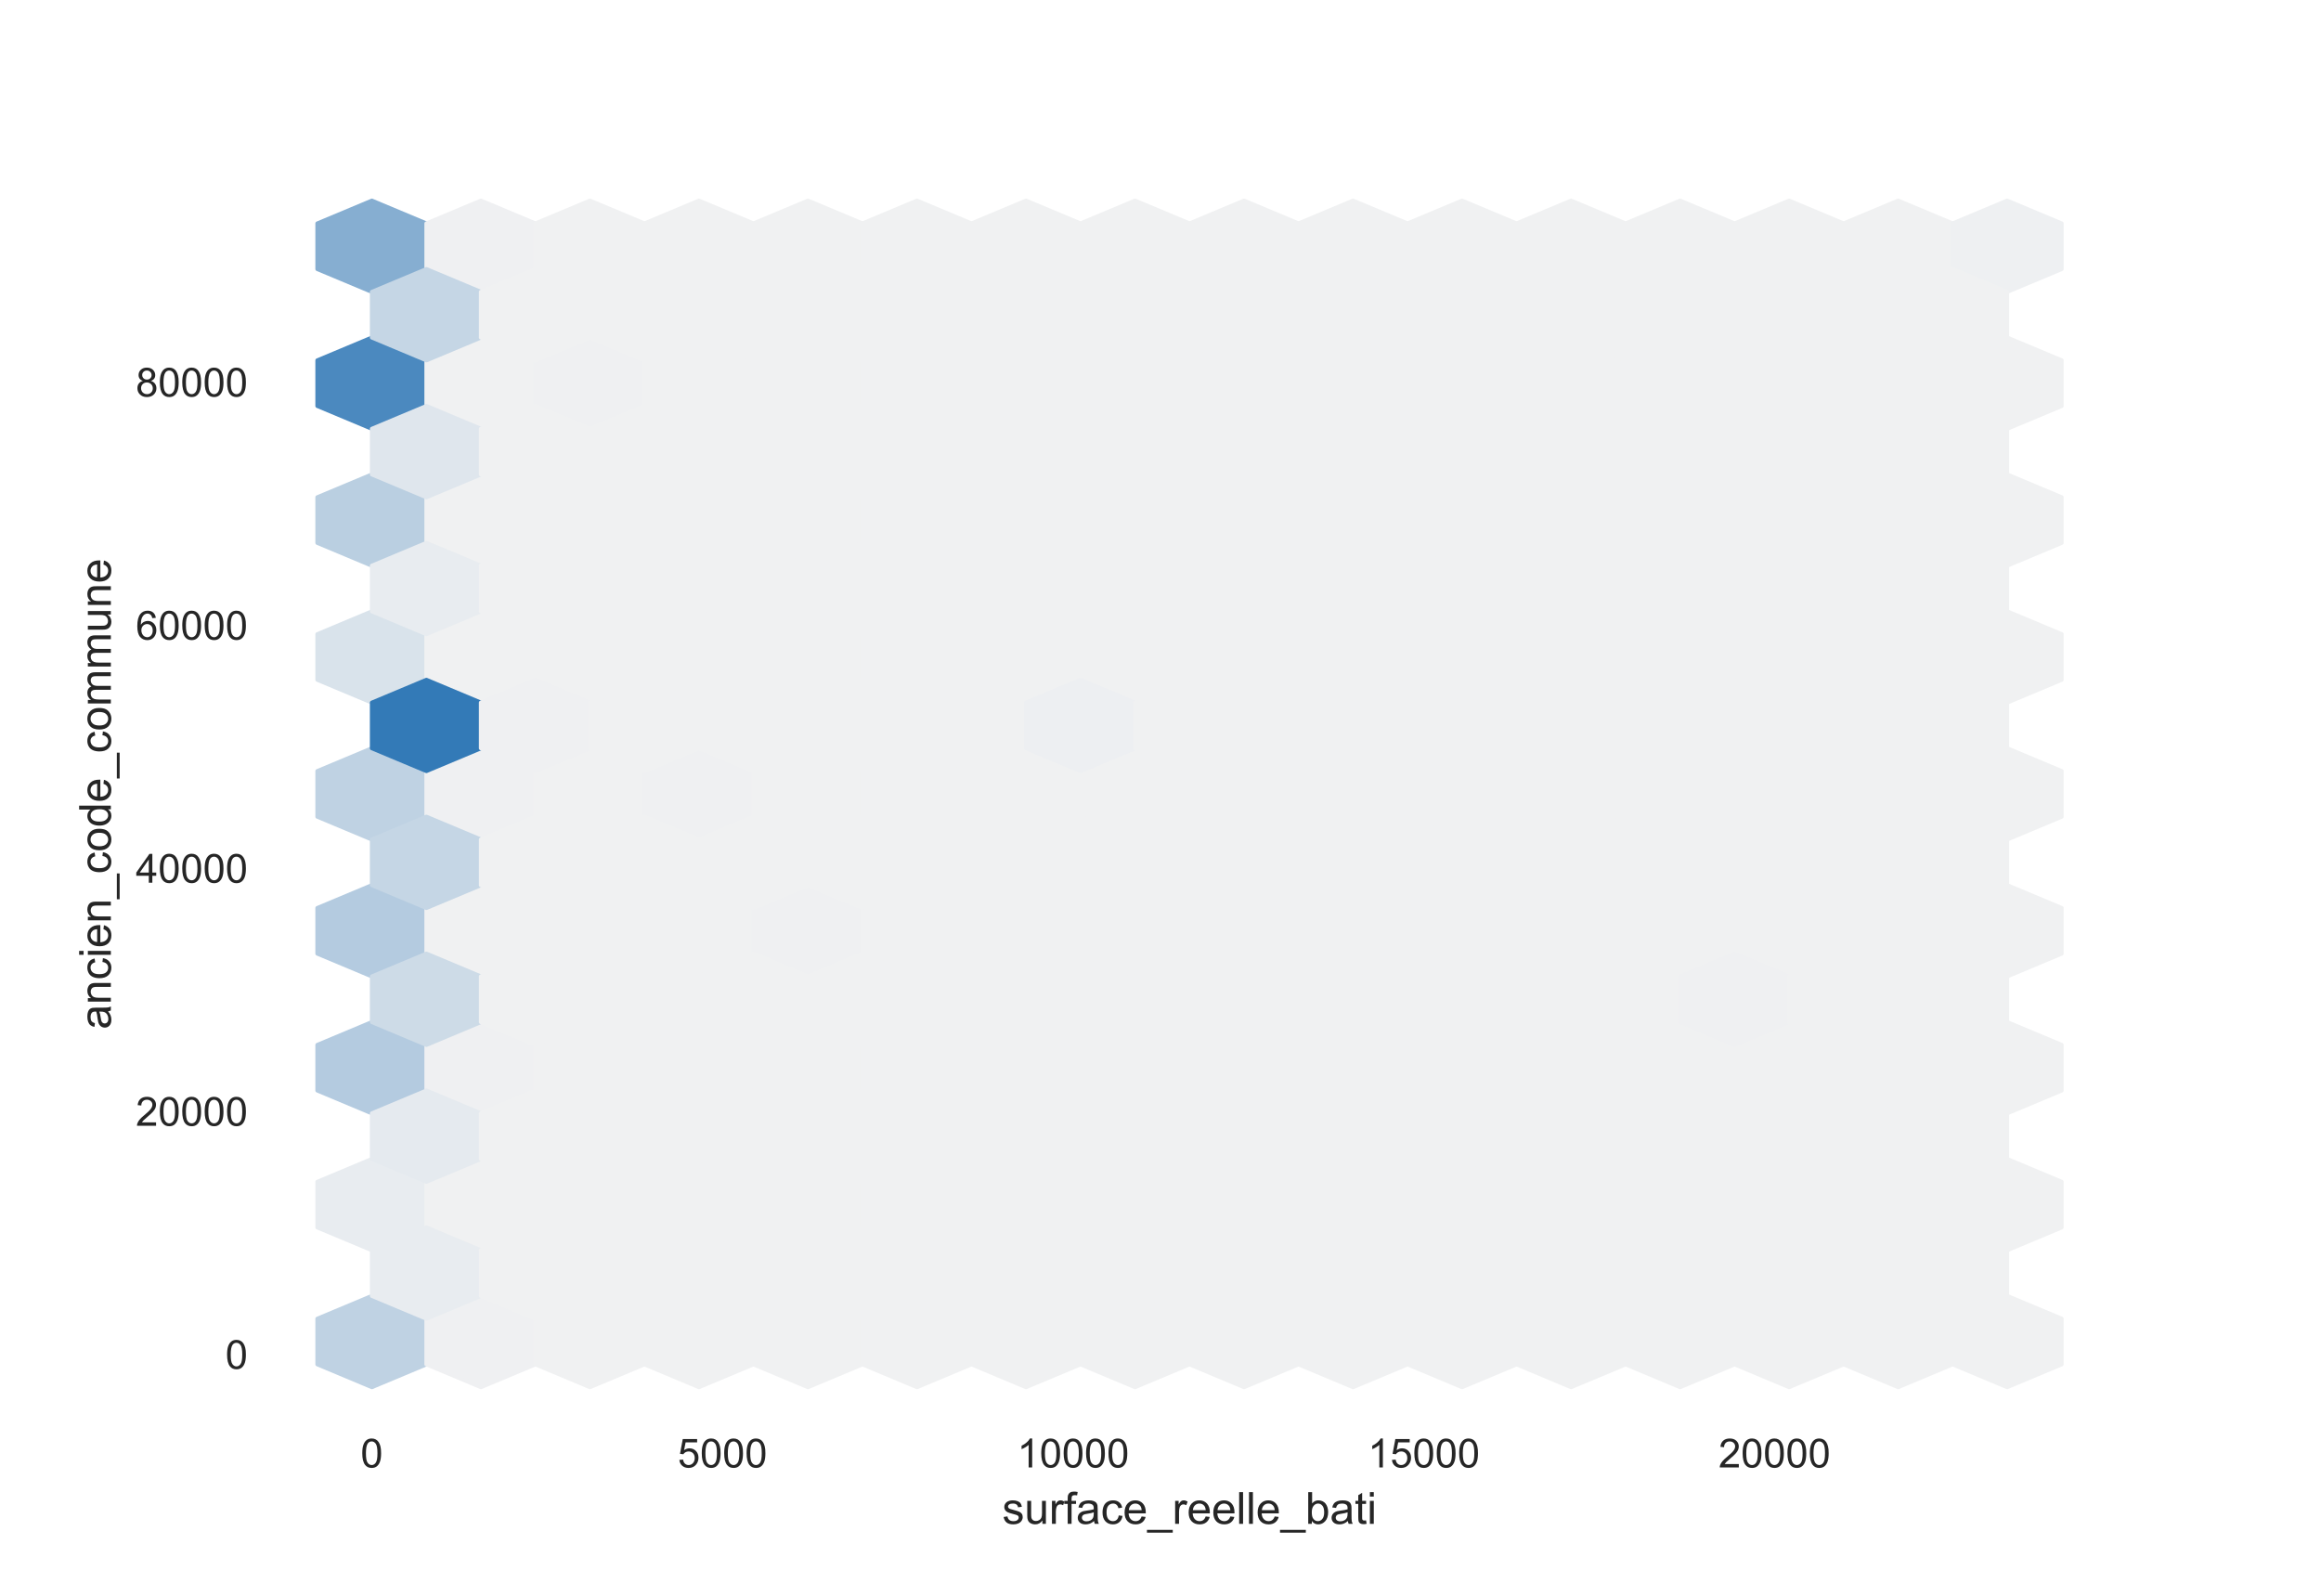 <?xml version="1.0" encoding="utf-8" standalone="no"?>
<!DOCTYPE svg PUBLIC "-//W3C//DTD SVG 1.1//EN"
  "http://www.w3.org/Graphics/SVG/1.1/DTD/svg11.dtd">
<!-- Created with matplotlib (https://matplotlib.org/) -->
<svg height="396pt" version="1.1" viewBox="0 0 576 396" width="576pt" xmlns="http://www.w3.org/2000/svg" xmlns:xlink="http://www.w3.org/1999/xlink">
 <defs>
  <style type="text/css">*{stroke-linecap:butt;stroke-linejoin:round;}</style>
 </defs>
 <g id="figure_1">
  <g id="patch_1">
   <path d="M 0 396 
L 576 396 
L 576 0 
L 0 0 
z
" style="fill:#ffffff;"/>
  </g>
  <g id="axes_1">
   <g id="patch_2">
    <path d="M 72 346.5 
L 518.4 346.5 
L 518.4 47.52 
L 72 47.52 
z
" style="fill:#ffffff;"/>
   </g>
   <g id="matplotlib.axis_1">
    <g id="xtick_1">
     <g id="text_1">
      <!-- 0 -->
      <g style="fill:#262626;" transform="translate(89.493 364.158)scale(0.1 -0.1)">
       <defs>
        <path d="M 4.156 35.297 
Q 4.156 48 6.766 55.734 
Q 9.375 63.484 14.516 67.672 
Q 19.672 71.875 27.484 71.875 
Q 33.25 71.875 37.594 69.547 
Q 41.938 67.234 44.766 62.859 
Q 47.609 58.5 49.219 52.219 
Q 50.828 45.953 50.828 35.297 
Q 50.828 22.703 48.234 14.969 
Q 45.656 7.234 40.5 3 
Q 35.359 -1.219 27.484 -1.219 
Q 17.141 -1.219 11.234 6.203 
Q 4.156 15.141 4.156 35.297 
z
M 13.188 35.297 
Q 13.188 17.672 17.312 11.828 
Q 21.438 6 27.484 6 
Q 33.547 6 37.672 11.859 
Q 41.797 17.719 41.797 35.297 
Q 41.797 52.984 37.672 58.781 
Q 33.547 64.594 27.391 64.594 
Q 21.344 64.594 17.719 59.469 
Q 13.188 52.938 13.188 35.297 
z
" id="ArialMT-48"/>
       </defs>
       <use xlink:href="#ArialMT-48"/>
      </g>
     </g>
    </g>
    <g id="xtick_2">
     <g id="text_2">
      <!-- 5000 -->
      <g style="fill:#262626;" transform="translate(168.181 364.158)scale(0.1 -0.1)">
       <defs>
        <path d="M 4.156 18.75 
L 13.375 19.531 
Q 14.406 12.797 18.141 9.391 
Q 21.875 6 27.156 6 
Q 33.5 6 37.891 10.781 
Q 42.281 15.578 42.281 23.484 
Q 42.281 31 38.062 35.344 
Q 33.844 39.703 27 39.703 
Q 22.75 39.703 19.328 37.766 
Q 15.922 35.844 13.969 32.766 
L 5.719 33.844 
L 12.641 70.609 
L 48.25 70.609 
L 48.25 62.203 
L 19.672 62.203 
L 15.828 42.969 
Q 22.266 47.469 29.344 47.469 
Q 38.719 47.469 45.156 40.969 
Q 51.609 34.469 51.609 24.266 
Q 51.609 14.547 45.953 7.469 
Q 39.062 -1.219 27.156 -1.219 
Q 17.391 -1.219 11.203 4.25 
Q 5.031 9.719 4.156 18.75 
z
" id="ArialMT-53"/>
       </defs>
       <use xlink:href="#ArialMT-53"/>
       <use x="55.615" xlink:href="#ArialMT-48"/>
       <use x="111.23" xlink:href="#ArialMT-48"/>
       <use x="166.846" xlink:href="#ArialMT-48"/>
      </g>
     </g>
    </g>
    <g id="xtick_3">
     <g id="text_3">
      <!-- 10000 -->
      <g style="fill:#262626;" transform="translate(252.43 364.158)scale(0.1 -0.1)">
       <defs>
        <path d="M 37.25 0 
L 28.469 0 
L 28.469 56 
Q 25.297 52.984 20.141 49.953 
Q 14.984 46.922 10.891 45.406 
L 10.891 53.906 
Q 18.266 57.375 23.781 62.297 
Q 29.297 67.234 31.594 71.875 
L 37.25 71.875 
z
" id="ArialMT-49"/>
       </defs>
       <use xlink:href="#ArialMT-49"/>
       <use x="55.615" xlink:href="#ArialMT-48"/>
       <use x="111.23" xlink:href="#ArialMT-48"/>
       <use x="166.846" xlink:href="#ArialMT-48"/>
       <use x="222.461" xlink:href="#ArialMT-48"/>
      </g>
     </g>
    </g>
    <g id="xtick_4">
     <g id="text_4">
      <!-- 15000 -->
      <g style="fill:#262626;" transform="translate(339.459 364.158)scale(0.1 -0.1)">
       <use xlink:href="#ArialMT-49"/>
       <use x="55.615" xlink:href="#ArialMT-53"/>
       <use x="111.23" xlink:href="#ArialMT-48"/>
       <use x="166.846" xlink:href="#ArialMT-48"/>
       <use x="222.461" xlink:href="#ArialMT-48"/>
      </g>
     </g>
    </g>
    <g id="xtick_5">
     <g id="text_5">
      <!-- 20000 -->
      <g style="fill:#262626;" transform="translate(426.489 364.158)scale(0.1 -0.1)">
       <defs>
        <path d="M 50.344 8.453 
L 50.344 0 
L 3.031 0 
Q 2.938 3.172 4.047 6.109 
Q 5.859 10.938 9.828 15.625 
Q 13.812 20.312 21.344 26.469 
Q 33.016 36.031 37.109 41.625 
Q 41.219 47.219 41.219 52.203 
Q 41.219 57.422 37.469 61 
Q 33.734 64.594 27.734 64.594 
Q 21.391 64.594 17.578 60.781 
Q 13.766 56.984 13.719 50.25 
L 4.688 51.172 
Q 5.609 61.281 11.656 66.578 
Q 17.719 71.875 27.938 71.875 
Q 38.234 71.875 44.234 66.156 
Q 50.25 60.453 50.25 52 
Q 50.25 47.703 48.484 43.547 
Q 46.734 39.406 42.656 34.812 
Q 38.578 30.219 29.109 22.219 
Q 21.188 15.578 18.938 13.203 
Q 16.703 10.844 15.234 8.453 
z
" id="ArialMT-50"/>
       </defs>
       <use xlink:href="#ArialMT-50"/>
       <use x="55.615" xlink:href="#ArialMT-48"/>
       <use x="111.23" xlink:href="#ArialMT-48"/>
       <use x="166.846" xlink:href="#ArialMT-48"/>
       <use x="222.461" xlink:href="#ArialMT-48"/>
      </g>
     </g>
    </g>
    <g id="text_6">
     <!-- surface_reelle_bati -->
     <g style="fill:#262626;" transform="translate(248.73 378.153)scale(0.11 -0.11)">
      <defs>
       <path d="M 3.078 15.484 
L 11.766 16.844 
Q 12.5 11.625 15.844 8.844 
Q 19.188 6.062 25.203 6.062 
Q 31.25 6.062 34.172 8.516 
Q 37.109 10.984 37.109 14.312 
Q 37.109 17.281 34.516 19 
Q 32.719 20.172 25.531 21.969 
Q 15.875 24.422 12.141 26.203 
Q 8.406 27.984 6.469 31.125 
Q 4.547 34.281 4.547 38.094 
Q 4.547 41.547 6.125 44.5 
Q 7.719 47.469 10.453 49.422 
Q 12.5 50.922 16.031 51.969 
Q 19.578 53.031 23.641 53.031 
Q 29.734 53.031 34.344 51.266 
Q 38.969 49.516 41.156 46.5 
Q 43.359 43.5 44.188 38.484 
L 35.594 37.312 
Q 35.016 41.312 32.203 43.547 
Q 29.391 45.797 24.266 45.797 
Q 18.219 45.797 15.625 43.797 
Q 13.031 41.797 13.031 39.109 
Q 13.031 37.406 14.109 36.031 
Q 15.188 34.625 17.484 33.688 
Q 18.797 33.203 25.25 31.453 
Q 34.578 28.953 38.25 27.359 
Q 41.938 25.781 44.031 22.75 
Q 46.141 19.734 46.141 15.234 
Q 46.141 10.844 43.578 6.953 
Q 41.016 3.078 36.172 0.953 
Q 31.344 -1.172 25.25 -1.172 
Q 15.141 -1.172 9.844 3.031 
Q 4.547 7.234 3.078 15.484 
z
" id="ArialMT-115"/>
       <path d="M 40.578 0 
L 40.578 7.625 
Q 34.516 -1.172 24.125 -1.172 
Q 19.531 -1.172 15.547 0.578 
Q 11.578 2.344 9.641 5 
Q 7.719 7.672 6.938 11.531 
Q 6.391 14.109 6.391 19.734 
L 6.391 51.859 
L 15.188 51.859 
L 15.188 23.094 
Q 15.188 16.219 15.719 13.812 
Q 16.547 10.359 19.234 8.375 
Q 21.922 6.391 25.875 6.391 
Q 29.828 6.391 33.297 8.422 
Q 36.766 10.453 38.203 13.938 
Q 39.656 17.438 39.656 24.078 
L 39.656 51.859 
L 48.438 51.859 
L 48.438 0 
z
" id="ArialMT-117"/>
       <path d="M 6.5 0 
L 6.5 51.859 
L 14.406 51.859 
L 14.406 44 
Q 17.438 49.516 20 51.266 
Q 22.562 53.031 25.641 53.031 
Q 30.078 53.031 34.672 50.203 
L 31.641 42.047 
Q 28.422 43.953 25.203 43.953 
Q 22.312 43.953 20.016 42.219 
Q 17.719 40.484 16.75 37.406 
Q 15.281 32.719 15.281 27.156 
L 15.281 0 
z
" id="ArialMT-114"/>
       <path d="M 8.688 0 
L 8.688 45.016 
L 0.922 45.016 
L 0.922 51.859 
L 8.688 51.859 
L 8.688 57.375 
Q 8.688 62.594 9.625 65.141 
Q 10.891 68.562 14.078 70.672 
Q 17.281 72.797 23.047 72.797 
Q 26.766 72.797 31.25 71.922 
L 29.938 64.266 
Q 27.203 64.75 24.75 64.75 
Q 20.75 64.75 19.094 63.031 
Q 17.438 61.328 17.438 56.641 
L 17.438 51.859 
L 27.547 51.859 
L 27.547 45.016 
L 17.438 45.016 
L 17.438 0 
z
" id="ArialMT-102"/>
       <path d="M 40.438 6.391 
Q 35.547 2.25 31.031 0.531 
Q 26.516 -1.172 21.344 -1.172 
Q 12.797 -1.172 8.203 3 
Q 3.609 7.172 3.609 13.672 
Q 3.609 17.484 5.344 20.625 
Q 7.078 23.781 9.891 25.688 
Q 12.703 27.594 16.219 28.562 
Q 18.797 29.25 24.031 29.891 
Q 34.672 31.156 39.703 32.906 
Q 39.75 34.719 39.75 35.203 
Q 39.75 40.578 37.25 42.781 
Q 33.891 45.75 27.25 45.75 
Q 21.047 45.75 18.094 43.578 
Q 15.141 41.406 13.719 35.891 
L 5.125 37.062 
Q 6.297 42.578 8.984 45.969 
Q 11.672 49.359 16.75 51.188 
Q 21.828 53.031 28.516 53.031 
Q 35.156 53.031 39.297 51.469 
Q 43.453 49.906 45.406 47.531 
Q 47.359 45.172 48.141 41.547 
Q 48.578 39.312 48.578 33.453 
L 48.578 21.734 
Q 48.578 9.469 49.141 6.219 
Q 49.703 2.984 51.375 0 
L 42.188 0 
Q 40.828 2.734 40.438 6.391 
z
M 39.703 26.031 
Q 34.906 24.078 25.344 22.703 
Q 19.922 21.922 17.672 20.938 
Q 15.438 19.969 14.203 18.094 
Q 12.984 16.219 12.984 13.922 
Q 12.984 10.406 15.641 8.062 
Q 18.312 5.719 23.438 5.719 
Q 28.516 5.719 32.469 7.938 
Q 36.422 10.156 38.281 14.016 
Q 39.703 17 39.703 22.797 
z
" id="ArialMT-97"/>
       <path d="M 40.438 19 
L 49.078 17.875 
Q 47.656 8.938 41.812 3.875 
Q 35.984 -1.172 27.484 -1.172 
Q 16.844 -1.172 10.375 5.781 
Q 3.906 12.75 3.906 25.734 
Q 3.906 34.125 6.688 40.422 
Q 9.469 46.734 15.156 49.875 
Q 20.844 53.031 27.547 53.031 
Q 35.984 53.031 41.359 48.75 
Q 46.734 44.484 48.25 36.625 
L 39.703 35.297 
Q 38.484 40.531 35.375 43.156 
Q 32.281 45.797 27.875 45.797 
Q 21.234 45.797 17.078 41.031 
Q 12.938 36.281 12.938 25.984 
Q 12.938 15.531 16.938 10.797 
Q 20.953 6.062 27.391 6.062 
Q 32.562 6.062 36.031 9.234 
Q 39.5 12.406 40.438 19 
z
" id="ArialMT-99"/>
       <path d="M 42.094 16.703 
L 51.172 15.578 
Q 49.031 7.625 43.219 3.219 
Q 37.406 -1.172 28.375 -1.172 
Q 17 -1.172 10.328 5.828 
Q 3.656 12.844 3.656 25.484 
Q 3.656 38.578 10.391 45.797 
Q 17.141 53.031 27.875 53.031 
Q 38.281 53.031 44.875 45.953 
Q 51.469 38.875 51.469 26.031 
Q 51.469 25.25 51.422 23.688 
L 12.75 23.688 
Q 13.234 15.141 17.578 10.594 
Q 21.922 6.062 28.422 6.062 
Q 33.25 6.062 36.672 8.594 
Q 40.094 11.141 42.094 16.703 
z
M 13.234 30.906 
L 42.188 30.906 
Q 41.609 37.453 38.875 40.719 
Q 34.672 45.797 27.984 45.797 
Q 21.922 45.797 17.797 41.75 
Q 13.672 37.703 13.234 30.906 
z
" id="ArialMT-101"/>
       <path d="M -1.516 -19.875 
L -1.516 -13.531 
L 56.734 -13.531 
L 56.734 -19.875 
z
" id="ArialMT-95"/>
       <path d="M 6.391 0 
L 6.391 71.578 
L 15.188 71.578 
L 15.188 0 
z
" id="ArialMT-108"/>
       <path d="M 14.703 0 
L 6.547 0 
L 6.547 71.578 
L 15.328 71.578 
L 15.328 46.047 
Q 20.906 53.031 29.547 53.031 
Q 34.328 53.031 38.594 51.094 
Q 42.875 49.172 45.625 45.672 
Q 48.391 42.188 49.953 37.25 
Q 51.516 32.328 51.516 26.703 
Q 51.516 13.375 44.922 6.094 
Q 38.328 -1.172 29.109 -1.172 
Q 19.922 -1.172 14.703 6.5 
z
M 14.594 26.312 
Q 14.594 17 17.141 12.844 
Q 21.297 6.062 28.375 6.062 
Q 34.125 6.062 38.328 11.062 
Q 42.531 16.062 42.531 25.984 
Q 42.531 36.141 38.5 40.969 
Q 34.469 45.797 28.766 45.797 
Q 23 45.797 18.797 40.797 
Q 14.594 35.797 14.594 26.312 
z
" id="ArialMT-98"/>
       <path d="M 25.781 7.859 
L 27.047 0.094 
Q 23.344 -0.688 20.406 -0.688 
Q 15.625 -0.688 12.984 0.828 
Q 10.359 2.344 9.281 4.812 
Q 8.203 7.281 8.203 15.188 
L 8.203 45.016 
L 1.766 45.016 
L 1.766 51.859 
L 8.203 51.859 
L 8.203 64.703 
L 16.938 69.969 
L 16.938 51.859 
L 25.781 51.859 
L 25.781 45.016 
L 16.938 45.016 
L 16.938 14.703 
Q 16.938 10.938 17.406 9.859 
Q 17.875 8.797 18.922 8.156 
Q 19.969 7.516 21.922 7.516 
Q 23.391 7.516 25.781 7.859 
z
" id="ArialMT-116"/>
       <path d="M 6.641 61.469 
L 6.641 71.578 
L 15.438 71.578 
L 15.438 61.469 
z
M 6.641 0 
L 6.641 51.859 
L 15.438 51.859 
L 15.438 0 
z
" id="ArialMT-105"/>
      </defs>
      <use xlink:href="#ArialMT-115"/>
      <use x="50" xlink:href="#ArialMT-117"/>
      <use x="105.615" xlink:href="#ArialMT-114"/>
      <use x="138.916" xlink:href="#ArialMT-102"/>
      <use x="166.699" xlink:href="#ArialMT-97"/>
      <use x="222.314" xlink:href="#ArialMT-99"/>
      <use x="272.314" xlink:href="#ArialMT-101"/>
      <use x="327.93" xlink:href="#ArialMT-95"/>
      <use x="383.545" xlink:href="#ArialMT-114"/>
      <use x="416.846" xlink:href="#ArialMT-101"/>
      <use x="472.461" xlink:href="#ArialMT-101"/>
      <use x="528.076" xlink:href="#ArialMT-108"/>
      <use x="550.293" xlink:href="#ArialMT-108"/>
      <use x="572.51" xlink:href="#ArialMT-101"/>
      <use x="628.125" xlink:href="#ArialMT-95"/>
      <use x="683.74" xlink:href="#ArialMT-98"/>
      <use x="739.355" xlink:href="#ArialMT-97"/>
      <use x="794.971" xlink:href="#ArialMT-116"/>
      <use x="822.754" xlink:href="#ArialMT-105"/>
     </g>
    </g>
   </g>
   <g id="matplotlib.axis_2">
    <g id="ytick_1">
     <g id="text_7">
      <!-- 0 -->
      <g style="fill:#262626;" transform="translate(55.939 339.683)scale(0.1 -0.1)">
       <use xlink:href="#ArialMT-48"/>
      </g>
     </g>
    </g>
    <g id="ytick_2">
     <g id="text_8">
      <!-- 20000 -->
      <g style="fill:#262626;" transform="translate(33.695 279.365)scale(0.1 -0.1)">
       <use xlink:href="#ArialMT-50"/>
       <use x="55.615" xlink:href="#ArialMT-48"/>
       <use x="111.23" xlink:href="#ArialMT-48"/>
       <use x="166.846" xlink:href="#ArialMT-48"/>
       <use x="222.461" xlink:href="#ArialMT-48"/>
      </g>
     </g>
    </g>
    <g id="ytick_3">
     <g id="text_9">
      <!-- 40000 -->
      <g style="fill:#262626;" transform="translate(33.695 219.048)scale(0.1 -0.1)">
       <defs>
        <path d="M 32.328 0 
L 32.328 17.141 
L 1.266 17.141 
L 1.266 25.203 
L 33.938 71.578 
L 41.109 71.578 
L 41.109 25.203 
L 50.781 25.203 
L 50.781 17.141 
L 41.109 17.141 
L 41.109 0 
z
M 32.328 25.203 
L 32.328 57.469 
L 9.906 25.203 
z
" id="ArialMT-52"/>
       </defs>
       <use xlink:href="#ArialMT-52"/>
       <use x="55.615" xlink:href="#ArialMT-48"/>
       <use x="111.23" xlink:href="#ArialMT-48"/>
       <use x="166.846" xlink:href="#ArialMT-48"/>
       <use x="222.461" xlink:href="#ArialMT-48"/>
      </g>
     </g>
    </g>
    <g id="ytick_4">
     <g id="text_10">
      <!-- 60000 -->
      <g style="fill:#262626;" transform="translate(33.695 158.73)scale(0.1 -0.1)">
       <defs>
        <path d="M 49.75 54.047 
L 41.016 53.375 
Q 39.844 58.547 37.703 60.891 
Q 34.125 64.656 28.906 64.656 
Q 24.703 64.656 21.531 62.312 
Q 17.391 59.281 14.984 53.469 
Q 12.594 47.656 12.5 36.922 
Q 15.672 41.75 20.266 44.094 
Q 24.859 46.438 29.891 46.438 
Q 38.672 46.438 44.844 39.969 
Q 51.031 33.5 51.031 23.25 
Q 51.031 16.5 48.125 10.719 
Q 45.219 4.938 40.141 1.859 
Q 35.062 -1.219 28.609 -1.219 
Q 17.625 -1.219 10.688 6.859 
Q 3.766 14.938 3.766 33.5 
Q 3.766 54.25 11.422 63.672 
Q 18.109 71.875 29.438 71.875 
Q 37.891 71.875 43.281 67.141 
Q 48.688 62.406 49.75 54.047 
z
M 13.875 23.188 
Q 13.875 18.656 15.797 14.5 
Q 17.719 10.359 21.188 8.172 
Q 24.656 6 28.469 6 
Q 34.031 6 38.031 10.484 
Q 42.047 14.984 42.047 22.703 
Q 42.047 30.125 38.078 34.391 
Q 34.125 38.672 28.125 38.672 
Q 22.172 38.672 18.016 34.391 
Q 13.875 30.125 13.875 23.188 
z
" id="ArialMT-54"/>
       </defs>
       <use xlink:href="#ArialMT-54"/>
       <use x="55.615" xlink:href="#ArialMT-48"/>
       <use x="111.23" xlink:href="#ArialMT-48"/>
       <use x="166.846" xlink:href="#ArialMT-48"/>
       <use x="222.461" xlink:href="#ArialMT-48"/>
      </g>
     </g>
    </g>
    <g id="ytick_5">
     <g id="text_11">
      <!-- 80000 -->
      <g style="fill:#262626;" transform="translate(33.695 98.412)scale(0.1 -0.1)">
       <defs>
        <path d="M 17.672 38.812 
Q 12.203 40.828 9.562 44.531 
Q 6.938 48.25 6.938 53.422 
Q 6.938 61.234 12.547 66.547 
Q 18.172 71.875 27.484 71.875 
Q 36.859 71.875 42.578 66.422 
Q 48.297 60.984 48.297 53.172 
Q 48.297 48.188 45.672 44.5 
Q 43.062 40.828 37.75 38.812 
Q 44.344 36.672 47.781 31.875 
Q 51.219 27.094 51.219 20.453 
Q 51.219 11.281 44.719 5.031 
Q 38.234 -1.219 27.641 -1.219 
Q 17.047 -1.219 10.547 5.047 
Q 4.047 11.328 4.047 20.703 
Q 4.047 27.688 7.594 32.391 
Q 11.141 37.109 17.672 38.812 
z
M 15.922 53.719 
Q 15.922 48.641 19.188 45.406 
Q 22.469 42.188 27.688 42.188 
Q 32.766 42.188 36.016 45.375 
Q 39.266 48.578 39.266 53.219 
Q 39.266 58.062 35.906 61.359 
Q 32.562 64.656 27.594 64.656 
Q 22.562 64.656 19.234 61.422 
Q 15.922 58.203 15.922 53.719 
z
M 13.094 20.656 
Q 13.094 16.891 14.875 13.375 
Q 16.656 9.859 20.172 7.922 
Q 23.688 6 27.734 6 
Q 34.031 6 38.125 10.047 
Q 42.234 14.109 42.234 20.359 
Q 42.234 26.703 38.016 30.859 
Q 33.797 35.016 27.438 35.016 
Q 21.234 35.016 17.156 30.906 
Q 13.094 26.812 13.094 20.656 
z
" id="ArialMT-56"/>
       </defs>
       <use xlink:href="#ArialMT-56"/>
       <use x="55.615" xlink:href="#ArialMT-48"/>
       <use x="111.23" xlink:href="#ArialMT-48"/>
       <use x="166.846" xlink:href="#ArialMT-48"/>
       <use x="222.461" xlink:href="#ArialMT-48"/>
      </g>
     </g>
    </g>
    <g id="text_12">
     <!-- ancien_code_commune -->
     <g style="fill:#262626;" transform="translate(27.509 255.405)rotate(-90)scale(0.11 -0.11)">
      <defs>
       <path d="M 6.594 0 
L 6.594 51.859 
L 14.5 51.859 
L 14.5 44.484 
Q 20.219 53.031 31 53.031 
Q 35.688 53.031 39.625 51.344 
Q 43.562 49.656 45.516 46.922 
Q 47.469 44.188 48.25 40.438 
Q 48.734 37.984 48.734 31.891 
L 48.734 0 
L 39.938 0 
L 39.938 31.547 
Q 39.938 36.922 38.906 39.578 
Q 37.891 42.234 35.281 43.812 
Q 32.672 45.406 29.156 45.406 
Q 23.531 45.406 19.453 41.844 
Q 15.375 38.281 15.375 28.328 
L 15.375 0 
z
" id="ArialMT-110"/>
       <path d="M 3.328 25.922 
Q 3.328 40.328 11.328 47.266 
Q 18.016 53.031 27.641 53.031 
Q 38.328 53.031 45.109 46.016 
Q 51.906 39.016 51.906 26.656 
Q 51.906 16.656 48.906 10.906 
Q 45.906 5.172 40.156 2 
Q 34.422 -1.172 27.641 -1.172 
Q 16.75 -1.172 10.031 5.812 
Q 3.328 12.797 3.328 25.922 
z
M 12.359 25.922 
Q 12.359 15.969 16.703 11.016 
Q 21.047 6.062 27.641 6.062 
Q 34.188 6.062 38.531 11.031 
Q 42.875 16.016 42.875 26.219 
Q 42.875 35.844 38.5 40.797 
Q 34.125 45.75 27.641 45.75 
Q 21.047 45.75 16.703 40.812 
Q 12.359 35.891 12.359 25.922 
z
" id="ArialMT-111"/>
       <path d="M 40.234 0 
L 40.234 6.547 
Q 35.297 -1.172 25.734 -1.172 
Q 19.531 -1.172 14.328 2.25 
Q 9.125 5.672 6.266 11.797 
Q 3.422 17.922 3.422 25.875 
Q 3.422 33.641 6 39.969 
Q 8.594 46.297 13.766 49.656 
Q 18.953 53.031 25.344 53.031 
Q 30.031 53.031 33.688 51.047 
Q 37.359 49.078 39.656 45.906 
L 39.656 71.578 
L 48.391 71.578 
L 48.391 0 
z
M 12.453 25.875 
Q 12.453 15.922 16.641 10.984 
Q 20.844 6.062 26.562 6.062 
Q 32.328 6.062 36.344 10.766 
Q 40.375 15.484 40.375 25.141 
Q 40.375 35.797 36.266 40.766 
Q 32.172 45.75 26.172 45.75 
Q 20.312 45.75 16.375 40.969 
Q 12.453 36.188 12.453 25.875 
z
" id="ArialMT-100"/>
       <path d="M 6.594 0 
L 6.594 51.859 
L 14.453 51.859 
L 14.453 44.578 
Q 16.891 48.391 20.938 50.703 
Q 25 53.031 30.172 53.031 
Q 35.938 53.031 39.625 50.641 
Q 43.312 48.25 44.828 43.953 
Q 50.984 53.031 60.844 53.031 
Q 68.562 53.031 72.703 48.75 
Q 76.859 44.484 76.859 35.594 
L 76.859 0 
L 68.109 0 
L 68.109 32.672 
Q 68.109 37.938 67.25 40.25 
Q 66.406 42.578 64.156 43.984 
Q 61.922 45.406 58.891 45.406 
Q 53.422 45.406 49.797 41.766 
Q 46.188 38.141 46.188 30.125 
L 46.188 0 
L 37.406 0 
L 37.406 33.688 
Q 37.406 39.547 35.25 42.469 
Q 33.109 45.406 28.219 45.406 
Q 24.516 45.406 21.359 43.453 
Q 18.219 41.5 16.797 37.734 
Q 15.375 33.984 15.375 26.906 
L 15.375 0 
z
" id="ArialMT-109"/>
      </defs>
      <use xlink:href="#ArialMT-97"/>
      <use x="55.615" xlink:href="#ArialMT-110"/>
      <use x="111.23" xlink:href="#ArialMT-99"/>
      <use x="161.23" xlink:href="#ArialMT-105"/>
      <use x="183.447" xlink:href="#ArialMT-101"/>
      <use x="239.062" xlink:href="#ArialMT-110"/>
      <use x="294.678" xlink:href="#ArialMT-95"/>
      <use x="350.293" xlink:href="#ArialMT-99"/>
      <use x="400.293" xlink:href="#ArialMT-111"/>
      <use x="455.908" xlink:href="#ArialMT-100"/>
      <use x="511.523" xlink:href="#ArialMT-101"/>
      <use x="567.139" xlink:href="#ArialMT-95"/>
      <use x="622.754" xlink:href="#ArialMT-99"/>
      <use x="672.754" xlink:href="#ArialMT-111"/>
      <use x="728.369" xlink:href="#ArialMT-109"/>
      <use x="811.67" xlink:href="#ArialMT-109"/>
      <use x="894.971" xlink:href="#ArialMT-117"/>
      <use x="950.586" xlink:href="#ArialMT-110"/>
      <use x="1006.201" xlink:href="#ArialMT-101"/>
     </g>
    </g>
   </g>
   <g id="PolyCollection_1">
    <defs>
     <path d="M 105.801 -54.234 
L 105.801 -65.559 
L 92.274 -71.221 
L 78.746 -65.559 
L 78.746 -54.234 
L 92.274 -48.571 
z
" id="C0_0_a4bef9c1a1"/>
    </defs>
    <g clip-path="url(#p899394c42c)">
     <use style="fill:#bfd2e3;stroke:#bfd2e3;" x="0.017" xlink:href="#C0_0_a4bef9c1a1" y="392.806"/>
    </g>
    <g clip-path="url(#p899394c42c)">
     <use style="fill:#e8ecf0;stroke:#e8ecf0;" x="0.017" xlink:href="#C0_0_a4bef9c1a1" y="358.831"/>
    </g>
    <g clip-path="url(#p899394c42c)">
     <use style="fill:#b4cbe0;stroke:#b4cbe0;" x="0.017" xlink:href="#C0_0_a4bef9c1a1" y="324.856"/>
    </g>
    <g clip-path="url(#p899394c42c)">
     <use style="fill:#b4cbe0;stroke:#b4cbe0;" x="0.017" xlink:href="#C0_0_a4bef9c1a1" y="290.881"/>
    </g>
    <g clip-path="url(#p899394c42c)">
     <use style="fill:#bfd2e3;stroke:#bfd2e3;" x="0.017" xlink:href="#C0_0_a4bef9c1a1" y="256.906"/>
    </g>
    <g clip-path="url(#p899394c42c)">
     <use style="fill:#d9e3eb;stroke:#d9e3eb;" x="0.017" xlink:href="#C0_0_a4bef9c1a1" y="222.931"/>
    </g>
    <g clip-path="url(#p899394c42c)">
     <use style="fill:#bacfe1;stroke:#bacfe1;" x="0.017" xlink:href="#C0_0_a4bef9c1a1" y="188.956"/>
    </g>
    <g clip-path="url(#p899394c42c)">
     <use style="fill:#4b89bf;stroke:#4b89bf;" x="0.017" xlink:href="#C0_0_a4bef9c1a1" y="154.981"/>
    </g>
    <g clip-path="url(#p899394c42c)">
     <use style="fill:#86aed1;stroke:#86aed1;" x="0.017" xlink:href="#C0_0_a4bef9c1a1" y="121.006"/>
    </g>
    <g clip-path="url(#p899394c42c)">
     <use style="fill:#eff0f2;stroke:#eff0f2;" x="27.072" xlink:href="#C0_0_a4bef9c1a1" y="392.806"/>
    </g>
    <g clip-path="url(#p899394c42c)">
     <use style="fill:#f0f1f2;stroke:#f0f1f2;" x="27.072" xlink:href="#C0_0_a4bef9c1a1" y="358.831"/>
    </g>
    <g clip-path="url(#p899394c42c)">
     <use style="fill:#eff0f2;stroke:#eff0f2;" x="27.072" xlink:href="#C0_0_a4bef9c1a1" y="324.856"/>
    </g>
    <g clip-path="url(#p899394c42c)">
     <use style="fill:#f0f1f2;stroke:#f0f1f2;" x="27.072" xlink:href="#C0_0_a4bef9c1a1" y="290.881"/>
    </g>
    <g clip-path="url(#p899394c42c)">
     <use style="fill:#eff0f2;stroke:#eff0f2;" x="27.072" xlink:href="#C0_0_a4bef9c1a1" y="256.906"/>
    </g>
    <g clip-path="url(#p899394c42c)">
     <use style="fill:#f0f1f2;stroke:#f0f1f2;" x="27.072" xlink:href="#C0_0_a4bef9c1a1" y="222.931"/>
    </g>
    <g clip-path="url(#p899394c42c)">
     <use style="fill:#f0f1f2;stroke:#f0f1f2;" x="27.072" xlink:href="#C0_0_a4bef9c1a1" y="188.956"/>
    </g>
    <g clip-path="url(#p899394c42c)">
     <use style="fill:#f0f1f2;stroke:#f0f1f2;" x="27.072" xlink:href="#C0_0_a4bef9c1a1" y="154.981"/>
    </g>
    <g clip-path="url(#p899394c42c)">
     <use style="fill:#eff0f2;stroke:#eff0f2;" x="27.072" xlink:href="#C0_0_a4bef9c1a1" y="121.006"/>
    </g>
    <g clip-path="url(#p899394c42c)">
     <use style="fill:#f0f1f2;stroke:#f0f1f2;" x="54.126" xlink:href="#C0_0_a4bef9c1a1" y="392.806"/>
    </g>
    <g clip-path="url(#p899394c42c)">
     <use style="fill:#f0f1f2;stroke:#f0f1f2;" x="54.126" xlink:href="#C0_0_a4bef9c1a1" y="358.831"/>
    </g>
    <g clip-path="url(#p899394c42c)">
     <use style="fill:#f0f1f2;stroke:#f0f1f2;" x="54.126" xlink:href="#C0_0_a4bef9c1a1" y="324.856"/>
    </g>
    <g clip-path="url(#p899394c42c)">
     <use style="fill:#f0f1f2;stroke:#f0f1f2;" x="54.126" xlink:href="#C0_0_a4bef9c1a1" y="290.881"/>
    </g>
    <g clip-path="url(#p899394c42c)">
     <use style="fill:#f0f1f2;stroke:#f0f1f2;" x="54.126" xlink:href="#C0_0_a4bef9c1a1" y="256.906"/>
    </g>
    <g clip-path="url(#p899394c42c)">
     <use style="fill:#f0f1f2;stroke:#f0f1f2;" x="54.126" xlink:href="#C0_0_a4bef9c1a1" y="222.931"/>
    </g>
    <g clip-path="url(#p899394c42c)">
     <use style="fill:#f0f1f2;stroke:#f0f1f2;" x="54.126" xlink:href="#C0_0_a4bef9c1a1" y="188.956"/>
    </g>
    <g clip-path="url(#p899394c42c)">
     <use style="fill:#eff0f2;stroke:#eff0f2;" x="54.126" xlink:href="#C0_0_a4bef9c1a1" y="154.981"/>
    </g>
    <g clip-path="url(#p899394c42c)">
     <use style="fill:#f0f1f2;stroke:#f0f1f2;" x="54.126" xlink:href="#C0_0_a4bef9c1a1" y="121.006"/>
    </g>
    <g clip-path="url(#p899394c42c)">
     <use style="fill:#f0f1f2;stroke:#f0f1f2;" x="81.181" xlink:href="#C0_0_a4bef9c1a1" y="392.806"/>
    </g>
    <g clip-path="url(#p899394c42c)">
     <use style="fill:#f0f1f2;stroke:#f0f1f2;" x="81.181" xlink:href="#C0_0_a4bef9c1a1" y="358.831"/>
    </g>
    <g clip-path="url(#p899394c42c)">
     <use style="fill:#f0f1f2;stroke:#f0f1f2;" x="81.181" xlink:href="#C0_0_a4bef9c1a1" y="324.856"/>
    </g>
    <g clip-path="url(#p899394c42c)">
     <use style="fill:#f0f1f2;stroke:#f0f1f2;" x="81.181" xlink:href="#C0_0_a4bef9c1a1" y="290.881"/>
    </g>
    <g clip-path="url(#p899394c42c)">
     <use style="fill:#eff0f2;stroke:#eff0f2;" x="81.181" xlink:href="#C0_0_a4bef9c1a1" y="256.906"/>
    </g>
    <g clip-path="url(#p899394c42c)">
     <use style="fill:#f0f1f2;stroke:#f0f1f2;" x="81.181" xlink:href="#C0_0_a4bef9c1a1" y="222.931"/>
    </g>
    <g clip-path="url(#p899394c42c)">
     <use style="fill:#f0f1f2;stroke:#f0f1f2;" x="81.181" xlink:href="#C0_0_a4bef9c1a1" y="188.956"/>
    </g>
    <g clip-path="url(#p899394c42c)">
     <use style="fill:#f0f1f2;stroke:#f0f1f2;" x="81.181" xlink:href="#C0_0_a4bef9c1a1" y="154.981"/>
    </g>
    <g clip-path="url(#p899394c42c)">
     <use style="fill:#f0f1f2;stroke:#f0f1f2;" x="81.181" xlink:href="#C0_0_a4bef9c1a1" y="121.006"/>
    </g>
    <g clip-path="url(#p899394c42c)">
     <use style="fill:#f0f1f2;stroke:#f0f1f2;" x="108.236" xlink:href="#C0_0_a4bef9c1a1" y="392.806"/>
    </g>
    <g clip-path="url(#p899394c42c)">
     <use style="fill:#f0f1f2;stroke:#f0f1f2;" x="108.236" xlink:href="#C0_0_a4bef9c1a1" y="358.831"/>
    </g>
    <g clip-path="url(#p899394c42c)">
     <use style="fill:#f0f1f2;stroke:#f0f1f2;" x="108.236" xlink:href="#C0_0_a4bef9c1a1" y="324.856"/>
    </g>
    <g clip-path="url(#p899394c42c)">
     <use style="fill:#eff0f2;stroke:#eff0f2;" x="108.236" xlink:href="#C0_0_a4bef9c1a1" y="290.881"/>
    </g>
    <g clip-path="url(#p899394c42c)">
     <use style="fill:#f0f1f2;stroke:#f0f1f2;" x="108.236" xlink:href="#C0_0_a4bef9c1a1" y="256.906"/>
    </g>
    <g clip-path="url(#p899394c42c)">
     <use style="fill:#f0f1f2;stroke:#f0f1f2;" x="108.236" xlink:href="#C0_0_a4bef9c1a1" y="222.931"/>
    </g>
    <g clip-path="url(#p899394c42c)">
     <use style="fill:#f0f1f2;stroke:#f0f1f2;" x="108.236" xlink:href="#C0_0_a4bef9c1a1" y="188.956"/>
    </g>
    <g clip-path="url(#p899394c42c)">
     <use style="fill:#f0f1f2;stroke:#f0f1f2;" x="108.236" xlink:href="#C0_0_a4bef9c1a1" y="154.981"/>
    </g>
    <g clip-path="url(#p899394c42c)">
     <use style="fill:#f0f1f2;stroke:#f0f1f2;" x="108.236" xlink:href="#C0_0_a4bef9c1a1" y="121.006"/>
    </g>
    <g clip-path="url(#p899394c42c)">
     <use style="fill:#f0f1f2;stroke:#f0f1f2;" x="135.29" xlink:href="#C0_0_a4bef9c1a1" y="392.806"/>
    </g>
    <g clip-path="url(#p899394c42c)">
     <use style="fill:#f0f1f2;stroke:#f0f1f2;" x="135.29" xlink:href="#C0_0_a4bef9c1a1" y="358.831"/>
    </g>
    <g clip-path="url(#p899394c42c)">
     <use style="fill:#f0f1f2;stroke:#f0f1f2;" x="135.29" xlink:href="#C0_0_a4bef9c1a1" y="324.856"/>
    </g>
    <g clip-path="url(#p899394c42c)">
     <use style="fill:#f0f1f2;stroke:#f0f1f2;" x="135.29" xlink:href="#C0_0_a4bef9c1a1" y="290.881"/>
    </g>
    <g clip-path="url(#p899394c42c)">
     <use style="fill:#f0f1f2;stroke:#f0f1f2;" x="135.29" xlink:href="#C0_0_a4bef9c1a1" y="256.906"/>
    </g>
    <g clip-path="url(#p899394c42c)">
     <use style="fill:#f0f1f2;stroke:#f0f1f2;" x="135.29" xlink:href="#C0_0_a4bef9c1a1" y="222.931"/>
    </g>
    <g clip-path="url(#p899394c42c)">
     <use style="fill:#f0f1f2;stroke:#f0f1f2;" x="135.29" xlink:href="#C0_0_a4bef9c1a1" y="188.956"/>
    </g>
    <g clip-path="url(#p899394c42c)">
     <use style="fill:#f0f1f2;stroke:#f0f1f2;" x="135.29" xlink:href="#C0_0_a4bef9c1a1" y="154.981"/>
    </g>
    <g clip-path="url(#p899394c42c)">
     <use style="fill:#f0f1f2;stroke:#f0f1f2;" x="135.29" xlink:href="#C0_0_a4bef9c1a1" y="121.006"/>
    </g>
    <g clip-path="url(#p899394c42c)">
     <use style="fill:#f0f1f2;stroke:#f0f1f2;" x="162.345" xlink:href="#C0_0_a4bef9c1a1" y="392.806"/>
    </g>
    <g clip-path="url(#p899394c42c)">
     <use style="fill:#f0f1f2;stroke:#f0f1f2;" x="162.345" xlink:href="#C0_0_a4bef9c1a1" y="358.831"/>
    </g>
    <g clip-path="url(#p899394c42c)">
     <use style="fill:#f0f1f2;stroke:#f0f1f2;" x="162.345" xlink:href="#C0_0_a4bef9c1a1" y="324.856"/>
    </g>
    <g clip-path="url(#p899394c42c)">
     <use style="fill:#f0f1f2;stroke:#f0f1f2;" x="162.345" xlink:href="#C0_0_a4bef9c1a1" y="290.881"/>
    </g>
    <g clip-path="url(#p899394c42c)">
     <use style="fill:#f0f1f2;stroke:#f0f1f2;" x="162.345" xlink:href="#C0_0_a4bef9c1a1" y="256.906"/>
    </g>
    <g clip-path="url(#p899394c42c)">
     <use style="fill:#f0f1f2;stroke:#f0f1f2;" x="162.345" xlink:href="#C0_0_a4bef9c1a1" y="222.931"/>
    </g>
    <g clip-path="url(#p899394c42c)">
     <use style="fill:#f0f1f2;stroke:#f0f1f2;" x="162.345" xlink:href="#C0_0_a4bef9c1a1" y="188.956"/>
    </g>
    <g clip-path="url(#p899394c42c)">
     <use style="fill:#f0f1f2;stroke:#f0f1f2;" x="162.345" xlink:href="#C0_0_a4bef9c1a1" y="154.981"/>
    </g>
    <g clip-path="url(#p899394c42c)">
     <use style="fill:#f0f1f2;stroke:#f0f1f2;" x="162.345" xlink:href="#C0_0_a4bef9c1a1" y="121.006"/>
    </g>
    <g clip-path="url(#p899394c42c)">
     <use style="fill:#f0f1f2;stroke:#f0f1f2;" x="189.399" xlink:href="#C0_0_a4bef9c1a1" y="392.806"/>
    </g>
    <g clip-path="url(#p899394c42c)">
     <use style="fill:#f0f1f2;stroke:#f0f1f2;" x="189.399" xlink:href="#C0_0_a4bef9c1a1" y="358.831"/>
    </g>
    <g clip-path="url(#p899394c42c)">
     <use style="fill:#f0f1f2;stroke:#f0f1f2;" x="189.399" xlink:href="#C0_0_a4bef9c1a1" y="324.856"/>
    </g>
    <g clip-path="url(#p899394c42c)">
     <use style="fill:#f0f1f2;stroke:#f0f1f2;" x="189.399" xlink:href="#C0_0_a4bef9c1a1" y="290.881"/>
    </g>
    <g clip-path="url(#p899394c42c)">
     <use style="fill:#f0f1f2;stroke:#f0f1f2;" x="189.399" xlink:href="#C0_0_a4bef9c1a1" y="256.906"/>
    </g>
    <g clip-path="url(#p899394c42c)">
     <use style="fill:#f0f1f2;stroke:#f0f1f2;" x="189.399" xlink:href="#C0_0_a4bef9c1a1" y="222.931"/>
    </g>
    <g clip-path="url(#p899394c42c)">
     <use style="fill:#f0f1f2;stroke:#f0f1f2;" x="189.399" xlink:href="#C0_0_a4bef9c1a1" y="188.956"/>
    </g>
    <g clip-path="url(#p899394c42c)">
     <use style="fill:#f0f1f2;stroke:#f0f1f2;" x="189.399" xlink:href="#C0_0_a4bef9c1a1" y="154.981"/>
    </g>
    <g clip-path="url(#p899394c42c)">
     <use style="fill:#f0f1f2;stroke:#f0f1f2;" x="189.399" xlink:href="#C0_0_a4bef9c1a1" y="121.006"/>
    </g>
    <g clip-path="url(#p899394c42c)">
     <use style="fill:#f0f1f2;stroke:#f0f1f2;" x="216.454" xlink:href="#C0_0_a4bef9c1a1" y="392.806"/>
    </g>
    <g clip-path="url(#p899394c42c)">
     <use style="fill:#f0f1f2;stroke:#f0f1f2;" x="216.454" xlink:href="#C0_0_a4bef9c1a1" y="358.831"/>
    </g>
    <g clip-path="url(#p899394c42c)">
     <use style="fill:#f0f1f2;stroke:#f0f1f2;" x="216.454" xlink:href="#C0_0_a4bef9c1a1" y="324.856"/>
    </g>
    <g clip-path="url(#p899394c42c)">
     <use style="fill:#f0f1f2;stroke:#f0f1f2;" x="216.454" xlink:href="#C0_0_a4bef9c1a1" y="290.881"/>
    </g>
    <g clip-path="url(#p899394c42c)">
     <use style="fill:#f0f1f2;stroke:#f0f1f2;" x="216.454" xlink:href="#C0_0_a4bef9c1a1" y="256.906"/>
    </g>
    <g clip-path="url(#p899394c42c)">
     <use style="fill:#f0f1f2;stroke:#f0f1f2;" x="216.454" xlink:href="#C0_0_a4bef9c1a1" y="222.931"/>
    </g>
    <g clip-path="url(#p899394c42c)">
     <use style="fill:#f0f1f2;stroke:#f0f1f2;" x="216.454" xlink:href="#C0_0_a4bef9c1a1" y="188.956"/>
    </g>
    <g clip-path="url(#p899394c42c)">
     <use style="fill:#f0f1f2;stroke:#f0f1f2;" x="216.454" xlink:href="#C0_0_a4bef9c1a1" y="154.981"/>
    </g>
    <g clip-path="url(#p899394c42c)">
     <use style="fill:#f0f1f2;stroke:#f0f1f2;" x="216.454" xlink:href="#C0_0_a4bef9c1a1" y="121.006"/>
    </g>
    <g clip-path="url(#p899394c42c)">
     <use style="fill:#f0f1f2;stroke:#f0f1f2;" x="243.508" xlink:href="#C0_0_a4bef9c1a1" y="392.806"/>
    </g>
    <g clip-path="url(#p899394c42c)">
     <use style="fill:#f0f1f2;stroke:#f0f1f2;" x="243.508" xlink:href="#C0_0_a4bef9c1a1" y="358.831"/>
    </g>
    <g clip-path="url(#p899394c42c)">
     <use style="fill:#f0f1f2;stroke:#f0f1f2;" x="243.508" xlink:href="#C0_0_a4bef9c1a1" y="324.856"/>
    </g>
    <g clip-path="url(#p899394c42c)">
     <use style="fill:#f0f1f2;stroke:#f0f1f2;" x="243.508" xlink:href="#C0_0_a4bef9c1a1" y="290.881"/>
    </g>
    <g clip-path="url(#p899394c42c)">
     <use style="fill:#f0f1f2;stroke:#f0f1f2;" x="243.508" xlink:href="#C0_0_a4bef9c1a1" y="256.906"/>
    </g>
    <g clip-path="url(#p899394c42c)">
     <use style="fill:#f0f1f2;stroke:#f0f1f2;" x="243.508" xlink:href="#C0_0_a4bef9c1a1" y="222.931"/>
    </g>
    <g clip-path="url(#p899394c42c)">
     <use style="fill:#f0f1f2;stroke:#f0f1f2;" x="243.508" xlink:href="#C0_0_a4bef9c1a1" y="188.956"/>
    </g>
    <g clip-path="url(#p899394c42c)">
     <use style="fill:#f0f1f2;stroke:#f0f1f2;" x="243.508" xlink:href="#C0_0_a4bef9c1a1" y="154.981"/>
    </g>
    <g clip-path="url(#p899394c42c)">
     <use style="fill:#f0f1f2;stroke:#f0f1f2;" x="243.508" xlink:href="#C0_0_a4bef9c1a1" y="121.006"/>
    </g>
    <g clip-path="url(#p899394c42c)">
     <use style="fill:#f0f1f2;stroke:#f0f1f2;" x="270.563" xlink:href="#C0_0_a4bef9c1a1" y="392.806"/>
    </g>
    <g clip-path="url(#p899394c42c)">
     <use style="fill:#f0f1f2;stroke:#f0f1f2;" x="270.563" xlink:href="#C0_0_a4bef9c1a1" y="358.831"/>
    </g>
    <g clip-path="url(#p899394c42c)">
     <use style="fill:#f0f1f2;stroke:#f0f1f2;" x="270.563" xlink:href="#C0_0_a4bef9c1a1" y="324.856"/>
    </g>
    <g clip-path="url(#p899394c42c)">
     <use style="fill:#f0f1f2;stroke:#f0f1f2;" x="270.563" xlink:href="#C0_0_a4bef9c1a1" y="290.881"/>
    </g>
    <g clip-path="url(#p899394c42c)">
     <use style="fill:#f0f1f2;stroke:#f0f1f2;" x="270.563" xlink:href="#C0_0_a4bef9c1a1" y="256.906"/>
    </g>
    <g clip-path="url(#p899394c42c)">
     <use style="fill:#f0f1f2;stroke:#f0f1f2;" x="270.563" xlink:href="#C0_0_a4bef9c1a1" y="222.931"/>
    </g>
    <g clip-path="url(#p899394c42c)">
     <use style="fill:#f0f1f2;stroke:#f0f1f2;" x="270.563" xlink:href="#C0_0_a4bef9c1a1" y="188.956"/>
    </g>
    <g clip-path="url(#p899394c42c)">
     <use style="fill:#f0f1f2;stroke:#f0f1f2;" x="270.563" xlink:href="#C0_0_a4bef9c1a1" y="154.981"/>
    </g>
    <g clip-path="url(#p899394c42c)">
     <use style="fill:#f0f1f2;stroke:#f0f1f2;" x="270.563" xlink:href="#C0_0_a4bef9c1a1" y="121.006"/>
    </g>
    <g clip-path="url(#p899394c42c)">
     <use style="fill:#f0f1f2;stroke:#f0f1f2;" x="297.617" xlink:href="#C0_0_a4bef9c1a1" y="392.806"/>
    </g>
    <g clip-path="url(#p899394c42c)">
     <use style="fill:#f0f1f2;stroke:#f0f1f2;" x="297.617" xlink:href="#C0_0_a4bef9c1a1" y="358.831"/>
    </g>
    <g clip-path="url(#p899394c42c)">
     <use style="fill:#f0f1f2;stroke:#f0f1f2;" x="297.617" xlink:href="#C0_0_a4bef9c1a1" y="324.856"/>
    </g>
    <g clip-path="url(#p899394c42c)">
     <use style="fill:#f0f1f2;stroke:#f0f1f2;" x="297.617" xlink:href="#C0_0_a4bef9c1a1" y="290.881"/>
    </g>
    <g clip-path="url(#p899394c42c)">
     <use style="fill:#f0f1f2;stroke:#f0f1f2;" x="297.617" xlink:href="#C0_0_a4bef9c1a1" y="256.906"/>
    </g>
    <g clip-path="url(#p899394c42c)">
     <use style="fill:#f0f1f2;stroke:#f0f1f2;" x="297.617" xlink:href="#C0_0_a4bef9c1a1" y="222.931"/>
    </g>
    <g clip-path="url(#p899394c42c)">
     <use style="fill:#f0f1f2;stroke:#f0f1f2;" x="297.617" xlink:href="#C0_0_a4bef9c1a1" y="188.956"/>
    </g>
    <g clip-path="url(#p899394c42c)">
     <use style="fill:#f0f1f2;stroke:#f0f1f2;" x="297.617" xlink:href="#C0_0_a4bef9c1a1" y="154.981"/>
    </g>
    <g clip-path="url(#p899394c42c)">
     <use style="fill:#f0f1f2;stroke:#f0f1f2;" x="297.617" xlink:href="#C0_0_a4bef9c1a1" y="121.006"/>
    </g>
    <g clip-path="url(#p899394c42c)">
     <use style="fill:#f0f1f2;stroke:#f0f1f2;" x="324.672" xlink:href="#C0_0_a4bef9c1a1" y="392.806"/>
    </g>
    <g clip-path="url(#p899394c42c)">
     <use style="fill:#f0f1f2;stroke:#f0f1f2;" x="324.672" xlink:href="#C0_0_a4bef9c1a1" y="358.831"/>
    </g>
    <g clip-path="url(#p899394c42c)">
     <use style="fill:#f0f1f2;stroke:#f0f1f2;" x="324.672" xlink:href="#C0_0_a4bef9c1a1" y="324.856"/>
    </g>
    <g clip-path="url(#p899394c42c)">
     <use style="fill:#f0f1f2;stroke:#f0f1f2;" x="324.672" xlink:href="#C0_0_a4bef9c1a1" y="290.881"/>
    </g>
    <g clip-path="url(#p899394c42c)">
     <use style="fill:#f0f1f2;stroke:#f0f1f2;" x="324.672" xlink:href="#C0_0_a4bef9c1a1" y="256.906"/>
    </g>
    <g clip-path="url(#p899394c42c)">
     <use style="fill:#f0f1f2;stroke:#f0f1f2;" x="324.672" xlink:href="#C0_0_a4bef9c1a1" y="222.931"/>
    </g>
    <g clip-path="url(#p899394c42c)">
     <use style="fill:#f0f1f2;stroke:#f0f1f2;" x="324.672" xlink:href="#C0_0_a4bef9c1a1" y="188.956"/>
    </g>
    <g clip-path="url(#p899394c42c)">
     <use style="fill:#f0f1f2;stroke:#f0f1f2;" x="324.672" xlink:href="#C0_0_a4bef9c1a1" y="154.981"/>
    </g>
    <g clip-path="url(#p899394c42c)">
     <use style="fill:#f0f1f2;stroke:#f0f1f2;" x="324.672" xlink:href="#C0_0_a4bef9c1a1" y="121.006"/>
    </g>
    <g clip-path="url(#p899394c42c)">
     <use style="fill:#f0f1f2;stroke:#f0f1f2;" x="351.726" xlink:href="#C0_0_a4bef9c1a1" y="392.806"/>
    </g>
    <g clip-path="url(#p899394c42c)">
     <use style="fill:#f0f1f2;stroke:#f0f1f2;" x="351.726" xlink:href="#C0_0_a4bef9c1a1" y="358.831"/>
    </g>
    <g clip-path="url(#p899394c42c)">
     <use style="fill:#f0f1f2;stroke:#f0f1f2;" x="351.726" xlink:href="#C0_0_a4bef9c1a1" y="324.856"/>
    </g>
    <g clip-path="url(#p899394c42c)">
     <use style="fill:#f0f1f2;stroke:#f0f1f2;" x="351.726" xlink:href="#C0_0_a4bef9c1a1" y="290.881"/>
    </g>
    <g clip-path="url(#p899394c42c)">
     <use style="fill:#f0f1f2;stroke:#f0f1f2;" x="351.726" xlink:href="#C0_0_a4bef9c1a1" y="256.906"/>
    </g>
    <g clip-path="url(#p899394c42c)">
     <use style="fill:#f0f1f2;stroke:#f0f1f2;" x="351.726" xlink:href="#C0_0_a4bef9c1a1" y="222.931"/>
    </g>
    <g clip-path="url(#p899394c42c)">
     <use style="fill:#f0f1f2;stroke:#f0f1f2;" x="351.726" xlink:href="#C0_0_a4bef9c1a1" y="188.956"/>
    </g>
    <g clip-path="url(#p899394c42c)">
     <use style="fill:#f0f1f2;stroke:#f0f1f2;" x="351.726" xlink:href="#C0_0_a4bef9c1a1" y="154.981"/>
    </g>
    <g clip-path="url(#p899394c42c)">
     <use style="fill:#f0f1f2;stroke:#f0f1f2;" x="351.726" xlink:href="#C0_0_a4bef9c1a1" y="121.006"/>
    </g>
    <g clip-path="url(#p899394c42c)">
     <use style="fill:#f0f1f2;stroke:#f0f1f2;" x="378.781" xlink:href="#C0_0_a4bef9c1a1" y="392.806"/>
    </g>
    <g clip-path="url(#p899394c42c)">
     <use style="fill:#f0f1f2;stroke:#f0f1f2;" x="378.781" xlink:href="#C0_0_a4bef9c1a1" y="358.831"/>
    </g>
    <g clip-path="url(#p899394c42c)">
     <use style="fill:#f0f1f2;stroke:#f0f1f2;" x="378.781" xlink:href="#C0_0_a4bef9c1a1" y="324.856"/>
    </g>
    <g clip-path="url(#p899394c42c)">
     <use style="fill:#f0f1f2;stroke:#f0f1f2;" x="378.781" xlink:href="#C0_0_a4bef9c1a1" y="290.881"/>
    </g>
    <g clip-path="url(#p899394c42c)">
     <use style="fill:#f0f1f2;stroke:#f0f1f2;" x="378.781" xlink:href="#C0_0_a4bef9c1a1" y="256.906"/>
    </g>
    <g clip-path="url(#p899394c42c)">
     <use style="fill:#f0f1f2;stroke:#f0f1f2;" x="378.781" xlink:href="#C0_0_a4bef9c1a1" y="222.931"/>
    </g>
    <g clip-path="url(#p899394c42c)">
     <use style="fill:#f0f1f2;stroke:#f0f1f2;" x="378.781" xlink:href="#C0_0_a4bef9c1a1" y="188.956"/>
    </g>
    <g clip-path="url(#p899394c42c)">
     <use style="fill:#f0f1f2;stroke:#f0f1f2;" x="378.781" xlink:href="#C0_0_a4bef9c1a1" y="154.981"/>
    </g>
    <g clip-path="url(#p899394c42c)">
     <use style="fill:#f0f1f2;stroke:#f0f1f2;" x="378.781" xlink:href="#C0_0_a4bef9c1a1" y="121.006"/>
    </g>
    <g clip-path="url(#p899394c42c)">
     <use style="fill:#f0f1f2;stroke:#f0f1f2;" x="405.836" xlink:href="#C0_0_a4bef9c1a1" y="392.806"/>
    </g>
    <g clip-path="url(#p899394c42c)">
     <use style="fill:#f0f1f2;stroke:#f0f1f2;" x="405.836" xlink:href="#C0_0_a4bef9c1a1" y="358.831"/>
    </g>
    <g clip-path="url(#p899394c42c)">
     <use style="fill:#f0f1f2;stroke:#f0f1f2;" x="405.836" xlink:href="#C0_0_a4bef9c1a1" y="324.856"/>
    </g>
    <g clip-path="url(#p899394c42c)">
     <use style="fill:#f0f1f2;stroke:#f0f1f2;" x="405.836" xlink:href="#C0_0_a4bef9c1a1" y="290.881"/>
    </g>
    <g clip-path="url(#p899394c42c)">
     <use style="fill:#f0f1f2;stroke:#f0f1f2;" x="405.836" xlink:href="#C0_0_a4bef9c1a1" y="256.906"/>
    </g>
    <g clip-path="url(#p899394c42c)">
     <use style="fill:#f0f1f2;stroke:#f0f1f2;" x="405.836" xlink:href="#C0_0_a4bef9c1a1" y="222.931"/>
    </g>
    <g clip-path="url(#p899394c42c)">
     <use style="fill:#f0f1f2;stroke:#f0f1f2;" x="405.836" xlink:href="#C0_0_a4bef9c1a1" y="188.956"/>
    </g>
    <g clip-path="url(#p899394c42c)">
     <use style="fill:#f0f1f2;stroke:#f0f1f2;" x="405.836" xlink:href="#C0_0_a4bef9c1a1" y="154.981"/>
    </g>
    <g clip-path="url(#p899394c42c)">
     <use style="fill:#eef0f2;stroke:#eef0f2;" x="405.836" xlink:href="#C0_0_a4bef9c1a1" y="121.006"/>
    </g>
    <g clip-path="url(#p899394c42c)">
     <use style="fill:#e8ecf0;stroke:#e8ecf0;" x="13.545" xlink:href="#C0_0_a4bef9c1a1" y="375.819"/>
    </g>
    <g clip-path="url(#p899394c42c)">
     <use style="fill:#e5eaef;stroke:#e5eaef;" x="13.545" xlink:href="#C0_0_a4bef9c1a1" y="341.844"/>
    </g>
    <g clip-path="url(#p899394c42c)">
     <use style="fill:#cddbe7;stroke:#cddbe7;" x="13.545" xlink:href="#C0_0_a4bef9c1a1" y="307.869"/>
    </g>
    <g clip-path="url(#p899394c42c)">
     <use style="fill:#c5d6e5;stroke:#c5d6e5;" x="13.545" xlink:href="#C0_0_a4bef9c1a1" y="273.894"/>
    </g>
    <g clip-path="url(#p899394c42c)">
     <use style="fill:#337ab7;stroke:#337ab7;" x="13.545" xlink:href="#C0_0_a4bef9c1a1" y="239.919"/>
    </g>
    <g clip-path="url(#p899394c42c)">
     <use style="fill:#e8ecf0;stroke:#e8ecf0;" x="13.545" xlink:href="#C0_0_a4bef9c1a1" y="205.944"/>
    </g>
    <g clip-path="url(#p899394c42c)">
     <use style="fill:#dfe6ed;stroke:#dfe6ed;" x="13.545" xlink:href="#C0_0_a4bef9c1a1" y="171.969"/>
    </g>
    <g clip-path="url(#p899394c42c)">
     <use style="fill:#c5d6e5;stroke:#c5d6e5;" x="13.545" xlink:href="#C0_0_a4bef9c1a1" y="137.994"/>
    </g>
    <g clip-path="url(#p899394c42c)">
     <use style="fill:#f0f1f2;stroke:#f0f1f2;" x="40.599" xlink:href="#C0_0_a4bef9c1a1" y="375.819"/>
    </g>
    <g clip-path="url(#p899394c42c)">
     <use style="fill:#f0f1f2;stroke:#f0f1f2;" x="40.599" xlink:href="#C0_0_a4bef9c1a1" y="341.844"/>
    </g>
    <g clip-path="url(#p899394c42c)">
     <use style="fill:#f0f1f2;stroke:#f0f1f2;" x="40.599" xlink:href="#C0_0_a4bef9c1a1" y="307.869"/>
    </g>
    <g clip-path="url(#p899394c42c)">
     <use style="fill:#f0f1f2;stroke:#f0f1f2;" x="40.599" xlink:href="#C0_0_a4bef9c1a1" y="273.894"/>
    </g>
    <g clip-path="url(#p899394c42c)">
     <use style="fill:#eff0f2;stroke:#eff0f2;" x="40.599" xlink:href="#C0_0_a4bef9c1a1" y="239.919"/>
    </g>
    <g clip-path="url(#p899394c42c)">
     <use style="fill:#f0f1f2;stroke:#f0f1f2;" x="40.599" xlink:href="#C0_0_a4bef9c1a1" y="205.944"/>
    </g>
    <g clip-path="url(#p899394c42c)">
     <use style="fill:#f0f1f2;stroke:#f0f1f2;" x="40.599" xlink:href="#C0_0_a4bef9c1a1" y="171.969"/>
    </g>
    <g clip-path="url(#p899394c42c)">
     <use style="fill:#f0f1f2;stroke:#f0f1f2;" x="40.599" xlink:href="#C0_0_a4bef9c1a1" y="137.994"/>
    </g>
    <g clip-path="url(#p899394c42c)">
     <use style="fill:#f0f1f2;stroke:#f0f1f2;" x="67.654" xlink:href="#C0_0_a4bef9c1a1" y="375.819"/>
    </g>
    <g clip-path="url(#p899394c42c)">
     <use style="fill:#f0f1f2;stroke:#f0f1f2;" x="67.654" xlink:href="#C0_0_a4bef9c1a1" y="341.844"/>
    </g>
    <g clip-path="url(#p899394c42c)">
     <use style="fill:#f0f1f2;stroke:#f0f1f2;" x="67.654" xlink:href="#C0_0_a4bef9c1a1" y="307.869"/>
    </g>
    <g clip-path="url(#p899394c42c)">
     <use style="fill:#f0f1f2;stroke:#f0f1f2;" x="67.654" xlink:href="#C0_0_a4bef9c1a1" y="273.894"/>
    </g>
    <g clip-path="url(#p899394c42c)">
     <use style="fill:#f0f1f2;stroke:#f0f1f2;" x="67.654" xlink:href="#C0_0_a4bef9c1a1" y="239.919"/>
    </g>
    <g clip-path="url(#p899394c42c)">
     <use style="fill:#f0f1f2;stroke:#f0f1f2;" x="67.654" xlink:href="#C0_0_a4bef9c1a1" y="205.944"/>
    </g>
    <g clip-path="url(#p899394c42c)">
     <use style="fill:#f0f1f2;stroke:#f0f1f2;" x="67.654" xlink:href="#C0_0_a4bef9c1a1" y="171.969"/>
    </g>
    <g clip-path="url(#p899394c42c)">
     <use style="fill:#f0f1f2;stroke:#f0f1f2;" x="67.654" xlink:href="#C0_0_a4bef9c1a1" y="137.994"/>
    </g>
    <g clip-path="url(#p899394c42c)">
     <use style="fill:#f0f1f2;stroke:#f0f1f2;" x="94.708" xlink:href="#C0_0_a4bef9c1a1" y="375.819"/>
    </g>
    <g clip-path="url(#p899394c42c)">
     <use style="fill:#f0f1f2;stroke:#f0f1f2;" x="94.708" xlink:href="#C0_0_a4bef9c1a1" y="341.844"/>
    </g>
    <g clip-path="url(#p899394c42c)">
     <use style="fill:#f0f1f2;stroke:#f0f1f2;" x="94.708" xlink:href="#C0_0_a4bef9c1a1" y="307.869"/>
    </g>
    <g clip-path="url(#p899394c42c)">
     <use style="fill:#f0f1f2;stroke:#f0f1f2;" x="94.708" xlink:href="#C0_0_a4bef9c1a1" y="273.894"/>
    </g>
    <g clip-path="url(#p899394c42c)">
     <use style="fill:#f0f1f2;stroke:#f0f1f2;" x="94.708" xlink:href="#C0_0_a4bef9c1a1" y="239.919"/>
    </g>
    <g clip-path="url(#p899394c42c)">
     <use style="fill:#f0f1f2;stroke:#f0f1f2;" x="94.708" xlink:href="#C0_0_a4bef9c1a1" y="205.944"/>
    </g>
    <g clip-path="url(#p899394c42c)">
     <use style="fill:#f0f1f2;stroke:#f0f1f2;" x="94.708" xlink:href="#C0_0_a4bef9c1a1" y="171.969"/>
    </g>
    <g clip-path="url(#p899394c42c)">
     <use style="fill:#f0f1f2;stroke:#f0f1f2;" x="94.708" xlink:href="#C0_0_a4bef9c1a1" y="137.994"/>
    </g>
    <g clip-path="url(#p899394c42c)">
     <use style="fill:#f0f1f2;stroke:#f0f1f2;" x="121.763" xlink:href="#C0_0_a4bef9c1a1" y="375.819"/>
    </g>
    <g clip-path="url(#p899394c42c)">
     <use style="fill:#f0f1f2;stroke:#f0f1f2;" x="121.763" xlink:href="#C0_0_a4bef9c1a1" y="341.844"/>
    </g>
    <g clip-path="url(#p899394c42c)">
     <use style="fill:#f0f1f2;stroke:#f0f1f2;" x="121.763" xlink:href="#C0_0_a4bef9c1a1" y="307.869"/>
    </g>
    <g clip-path="url(#p899394c42c)">
     <use style="fill:#f0f1f2;stroke:#f0f1f2;" x="121.763" xlink:href="#C0_0_a4bef9c1a1" y="273.894"/>
    </g>
    <g clip-path="url(#p899394c42c)">
     <use style="fill:#f0f1f2;stroke:#f0f1f2;" x="121.763" xlink:href="#C0_0_a4bef9c1a1" y="239.919"/>
    </g>
    <g clip-path="url(#p899394c42c)">
     <use style="fill:#f0f1f2;stroke:#f0f1f2;" x="121.763" xlink:href="#C0_0_a4bef9c1a1" y="205.944"/>
    </g>
    <g clip-path="url(#p899394c42c)">
     <use style="fill:#f0f1f2;stroke:#f0f1f2;" x="121.763" xlink:href="#C0_0_a4bef9c1a1" y="171.969"/>
    </g>
    <g clip-path="url(#p899394c42c)">
     <use style="fill:#f0f1f2;stroke:#f0f1f2;" x="121.763" xlink:href="#C0_0_a4bef9c1a1" y="137.994"/>
    </g>
    <g clip-path="url(#p899394c42c)">
     <use style="fill:#f0f1f2;stroke:#f0f1f2;" x="148.817" xlink:href="#C0_0_a4bef9c1a1" y="375.819"/>
    </g>
    <g clip-path="url(#p899394c42c)">
     <use style="fill:#f0f1f2;stroke:#f0f1f2;" x="148.817" xlink:href="#C0_0_a4bef9c1a1" y="341.844"/>
    </g>
    <g clip-path="url(#p899394c42c)">
     <use style="fill:#f0f1f2;stroke:#f0f1f2;" x="148.817" xlink:href="#C0_0_a4bef9c1a1" y="307.869"/>
    </g>
    <g clip-path="url(#p899394c42c)">
     <use style="fill:#f0f1f2;stroke:#f0f1f2;" x="148.817" xlink:href="#C0_0_a4bef9c1a1" y="273.894"/>
    </g>
    <g clip-path="url(#p899394c42c)">
     <use style="fill:#f0f1f2;stroke:#f0f1f2;" x="148.817" xlink:href="#C0_0_a4bef9c1a1" y="239.919"/>
    </g>
    <g clip-path="url(#p899394c42c)">
     <use style="fill:#f0f1f2;stroke:#f0f1f2;" x="148.817" xlink:href="#C0_0_a4bef9c1a1" y="205.944"/>
    </g>
    <g clip-path="url(#p899394c42c)">
     <use style="fill:#f0f1f2;stroke:#f0f1f2;" x="148.817" xlink:href="#C0_0_a4bef9c1a1" y="171.969"/>
    </g>
    <g clip-path="url(#p899394c42c)">
     <use style="fill:#f0f1f2;stroke:#f0f1f2;" x="148.817" xlink:href="#C0_0_a4bef9c1a1" y="137.994"/>
    </g>
    <g clip-path="url(#p899394c42c)">
     <use style="fill:#f0f1f2;stroke:#f0f1f2;" x="175.872" xlink:href="#C0_0_a4bef9c1a1" y="375.819"/>
    </g>
    <g clip-path="url(#p899394c42c)">
     <use style="fill:#f0f1f2;stroke:#f0f1f2;" x="175.872" xlink:href="#C0_0_a4bef9c1a1" y="341.844"/>
    </g>
    <g clip-path="url(#p899394c42c)">
     <use style="fill:#f0f1f2;stroke:#f0f1f2;" x="175.872" xlink:href="#C0_0_a4bef9c1a1" y="307.869"/>
    </g>
    <g clip-path="url(#p899394c42c)">
     <use style="fill:#f0f1f2;stroke:#f0f1f2;" x="175.872" xlink:href="#C0_0_a4bef9c1a1" y="273.894"/>
    </g>
    <g clip-path="url(#p899394c42c)">
     <use style="fill:#edeff2;stroke:#edeff2;" x="175.872" xlink:href="#C0_0_a4bef9c1a1" y="239.919"/>
    </g>
    <g clip-path="url(#p899394c42c)">
     <use style="fill:#f0f1f2;stroke:#f0f1f2;" x="175.872" xlink:href="#C0_0_a4bef9c1a1" y="205.944"/>
    </g>
    <g clip-path="url(#p899394c42c)">
     <use style="fill:#f0f1f2;stroke:#f0f1f2;" x="175.872" xlink:href="#C0_0_a4bef9c1a1" y="171.969"/>
    </g>
    <g clip-path="url(#p899394c42c)">
     <use style="fill:#f0f1f2;stroke:#f0f1f2;" x="175.872" xlink:href="#C0_0_a4bef9c1a1" y="137.994"/>
    </g>
    <g clip-path="url(#p899394c42c)">
     <use style="fill:#f0f1f2;stroke:#f0f1f2;" x="202.926" xlink:href="#C0_0_a4bef9c1a1" y="375.819"/>
    </g>
    <g clip-path="url(#p899394c42c)">
     <use style="fill:#f0f1f2;stroke:#f0f1f2;" x="202.926" xlink:href="#C0_0_a4bef9c1a1" y="341.844"/>
    </g>
    <g clip-path="url(#p899394c42c)">
     <use style="fill:#f0f1f2;stroke:#f0f1f2;" x="202.926" xlink:href="#C0_0_a4bef9c1a1" y="307.869"/>
    </g>
    <g clip-path="url(#p899394c42c)">
     <use style="fill:#f0f1f2;stroke:#f0f1f2;" x="202.926" xlink:href="#C0_0_a4bef9c1a1" y="273.894"/>
    </g>
    <g clip-path="url(#p899394c42c)">
     <use style="fill:#f0f1f2;stroke:#f0f1f2;" x="202.926" xlink:href="#C0_0_a4bef9c1a1" y="239.919"/>
    </g>
    <g clip-path="url(#p899394c42c)">
     <use style="fill:#f0f1f2;stroke:#f0f1f2;" x="202.926" xlink:href="#C0_0_a4bef9c1a1" y="205.944"/>
    </g>
    <g clip-path="url(#p899394c42c)">
     <use style="fill:#f0f1f2;stroke:#f0f1f2;" x="202.926" xlink:href="#C0_0_a4bef9c1a1" y="171.969"/>
    </g>
    <g clip-path="url(#p899394c42c)">
     <use style="fill:#f0f1f2;stroke:#f0f1f2;" x="202.926" xlink:href="#C0_0_a4bef9c1a1" y="137.994"/>
    </g>
    <g clip-path="url(#p899394c42c)">
     <use style="fill:#f0f1f2;stroke:#f0f1f2;" x="229.981" xlink:href="#C0_0_a4bef9c1a1" y="375.819"/>
    </g>
    <g clip-path="url(#p899394c42c)">
     <use style="fill:#f0f1f2;stroke:#f0f1f2;" x="229.981" xlink:href="#C0_0_a4bef9c1a1" y="341.844"/>
    </g>
    <g clip-path="url(#p899394c42c)">
     <use style="fill:#f0f1f2;stroke:#f0f1f2;" x="229.981" xlink:href="#C0_0_a4bef9c1a1" y="307.869"/>
    </g>
    <g clip-path="url(#p899394c42c)">
     <use style="fill:#f0f1f2;stroke:#f0f1f2;" x="229.981" xlink:href="#C0_0_a4bef9c1a1" y="273.894"/>
    </g>
    <g clip-path="url(#p899394c42c)">
     <use style="fill:#f0f1f2;stroke:#f0f1f2;" x="229.981" xlink:href="#C0_0_a4bef9c1a1" y="239.919"/>
    </g>
    <g clip-path="url(#p899394c42c)">
     <use style="fill:#f0f1f2;stroke:#f0f1f2;" x="229.981" xlink:href="#C0_0_a4bef9c1a1" y="205.944"/>
    </g>
    <g clip-path="url(#p899394c42c)">
     <use style="fill:#f0f1f2;stroke:#f0f1f2;" x="229.981" xlink:href="#C0_0_a4bef9c1a1" y="171.969"/>
    </g>
    <g clip-path="url(#p899394c42c)">
     <use style="fill:#f0f1f2;stroke:#f0f1f2;" x="229.981" xlink:href="#C0_0_a4bef9c1a1" y="137.994"/>
    </g>
    <g clip-path="url(#p899394c42c)">
     <use style="fill:#f0f1f2;stroke:#f0f1f2;" x="257.036" xlink:href="#C0_0_a4bef9c1a1" y="375.819"/>
    </g>
    <g clip-path="url(#p899394c42c)">
     <use style="fill:#f0f1f2;stroke:#f0f1f2;" x="257.036" xlink:href="#C0_0_a4bef9c1a1" y="341.844"/>
    </g>
    <g clip-path="url(#p899394c42c)">
     <use style="fill:#f0f1f2;stroke:#f0f1f2;" x="257.036" xlink:href="#C0_0_a4bef9c1a1" y="307.869"/>
    </g>
    <g clip-path="url(#p899394c42c)">
     <use style="fill:#f0f1f2;stroke:#f0f1f2;" x="257.036" xlink:href="#C0_0_a4bef9c1a1" y="273.894"/>
    </g>
    <g clip-path="url(#p899394c42c)">
     <use style="fill:#f0f1f2;stroke:#f0f1f2;" x="257.036" xlink:href="#C0_0_a4bef9c1a1" y="239.919"/>
    </g>
    <g clip-path="url(#p899394c42c)">
     <use style="fill:#f0f1f2;stroke:#f0f1f2;" x="257.036" xlink:href="#C0_0_a4bef9c1a1" y="205.944"/>
    </g>
    <g clip-path="url(#p899394c42c)">
     <use style="fill:#f0f1f2;stroke:#f0f1f2;" x="257.036" xlink:href="#C0_0_a4bef9c1a1" y="171.969"/>
    </g>
    <g clip-path="url(#p899394c42c)">
     <use style="fill:#f0f1f2;stroke:#f0f1f2;" x="257.036" xlink:href="#C0_0_a4bef9c1a1" y="137.994"/>
    </g>
    <g clip-path="url(#p899394c42c)">
     <use style="fill:#f0f1f2;stroke:#f0f1f2;" x="284.09" xlink:href="#C0_0_a4bef9c1a1" y="375.819"/>
    </g>
    <g clip-path="url(#p899394c42c)">
     <use style="fill:#f0f1f2;stroke:#f0f1f2;" x="284.09" xlink:href="#C0_0_a4bef9c1a1" y="341.844"/>
    </g>
    <g clip-path="url(#p899394c42c)">
     <use style="fill:#f0f1f2;stroke:#f0f1f2;" x="284.09" xlink:href="#C0_0_a4bef9c1a1" y="307.869"/>
    </g>
    <g clip-path="url(#p899394c42c)">
     <use style="fill:#f0f1f2;stroke:#f0f1f2;" x="284.09" xlink:href="#C0_0_a4bef9c1a1" y="273.894"/>
    </g>
    <g clip-path="url(#p899394c42c)">
     <use style="fill:#f0f1f2;stroke:#f0f1f2;" x="284.09" xlink:href="#C0_0_a4bef9c1a1" y="239.919"/>
    </g>
    <g clip-path="url(#p899394c42c)">
     <use style="fill:#f0f1f2;stroke:#f0f1f2;" x="284.09" xlink:href="#C0_0_a4bef9c1a1" y="205.944"/>
    </g>
    <g clip-path="url(#p899394c42c)">
     <use style="fill:#f0f1f2;stroke:#f0f1f2;" x="284.09" xlink:href="#C0_0_a4bef9c1a1" y="171.969"/>
    </g>
    <g clip-path="url(#p899394c42c)">
     <use style="fill:#f0f1f2;stroke:#f0f1f2;" x="284.09" xlink:href="#C0_0_a4bef9c1a1" y="137.994"/>
    </g>
    <g clip-path="url(#p899394c42c)">
     <use style="fill:#f0f1f2;stroke:#f0f1f2;" x="311.145" xlink:href="#C0_0_a4bef9c1a1" y="375.819"/>
    </g>
    <g clip-path="url(#p899394c42c)">
     <use style="fill:#f0f1f2;stroke:#f0f1f2;" x="311.145" xlink:href="#C0_0_a4bef9c1a1" y="341.844"/>
    </g>
    <g clip-path="url(#p899394c42c)">
     <use style="fill:#f0f1f2;stroke:#f0f1f2;" x="311.145" xlink:href="#C0_0_a4bef9c1a1" y="307.869"/>
    </g>
    <g clip-path="url(#p899394c42c)">
     <use style="fill:#f0f1f2;stroke:#f0f1f2;" x="311.145" xlink:href="#C0_0_a4bef9c1a1" y="273.894"/>
    </g>
    <g clip-path="url(#p899394c42c)">
     <use style="fill:#f0f1f2;stroke:#f0f1f2;" x="311.145" xlink:href="#C0_0_a4bef9c1a1" y="239.919"/>
    </g>
    <g clip-path="url(#p899394c42c)">
     <use style="fill:#f0f1f2;stroke:#f0f1f2;" x="311.145" xlink:href="#C0_0_a4bef9c1a1" y="205.944"/>
    </g>
    <g clip-path="url(#p899394c42c)">
     <use style="fill:#f0f1f2;stroke:#f0f1f2;" x="311.145" xlink:href="#C0_0_a4bef9c1a1" y="171.969"/>
    </g>
    <g clip-path="url(#p899394c42c)">
     <use style="fill:#f0f1f2;stroke:#f0f1f2;" x="311.145" xlink:href="#C0_0_a4bef9c1a1" y="137.994"/>
    </g>
    <g clip-path="url(#p899394c42c)">
     <use style="fill:#f0f1f2;stroke:#f0f1f2;" x="338.199" xlink:href="#C0_0_a4bef9c1a1" y="375.819"/>
    </g>
    <g clip-path="url(#p899394c42c)">
     <use style="fill:#f0f1f2;stroke:#f0f1f2;" x="338.199" xlink:href="#C0_0_a4bef9c1a1" y="341.844"/>
    </g>
    <g clip-path="url(#p899394c42c)">
     <use style="fill:#eff0f2;stroke:#eff0f2;" x="338.199" xlink:href="#C0_0_a4bef9c1a1" y="307.869"/>
    </g>
    <g clip-path="url(#p899394c42c)">
     <use style="fill:#f0f1f2;stroke:#f0f1f2;" x="338.199" xlink:href="#C0_0_a4bef9c1a1" y="273.894"/>
    </g>
    <g clip-path="url(#p899394c42c)">
     <use style="fill:#f0f1f2;stroke:#f0f1f2;" x="338.199" xlink:href="#C0_0_a4bef9c1a1" y="239.919"/>
    </g>
    <g clip-path="url(#p899394c42c)">
     <use style="fill:#f0f1f2;stroke:#f0f1f2;" x="338.199" xlink:href="#C0_0_a4bef9c1a1" y="205.944"/>
    </g>
    <g clip-path="url(#p899394c42c)">
     <use style="fill:#f0f1f2;stroke:#f0f1f2;" x="338.199" xlink:href="#C0_0_a4bef9c1a1" y="171.969"/>
    </g>
    <g clip-path="url(#p899394c42c)">
     <use style="fill:#f0f1f2;stroke:#f0f1f2;" x="338.199" xlink:href="#C0_0_a4bef9c1a1" y="137.994"/>
    </g>
    <g clip-path="url(#p899394c42c)">
     <use style="fill:#f0f1f2;stroke:#f0f1f2;" x="365.254" xlink:href="#C0_0_a4bef9c1a1" y="375.819"/>
    </g>
    <g clip-path="url(#p899394c42c)">
     <use style="fill:#f0f1f2;stroke:#f0f1f2;" x="365.254" xlink:href="#C0_0_a4bef9c1a1" y="341.844"/>
    </g>
    <g clip-path="url(#p899394c42c)">
     <use style="fill:#f0f1f2;stroke:#f0f1f2;" x="365.254" xlink:href="#C0_0_a4bef9c1a1" y="307.869"/>
    </g>
    <g clip-path="url(#p899394c42c)">
     <use style="fill:#f0f1f2;stroke:#f0f1f2;" x="365.254" xlink:href="#C0_0_a4bef9c1a1" y="273.894"/>
    </g>
    <g clip-path="url(#p899394c42c)">
     <use style="fill:#f0f1f2;stroke:#f0f1f2;" x="365.254" xlink:href="#C0_0_a4bef9c1a1" y="239.919"/>
    </g>
    <g clip-path="url(#p899394c42c)">
     <use style="fill:#f0f1f2;stroke:#f0f1f2;" x="365.254" xlink:href="#C0_0_a4bef9c1a1" y="205.944"/>
    </g>
    <g clip-path="url(#p899394c42c)">
     <use style="fill:#f0f1f2;stroke:#f0f1f2;" x="365.254" xlink:href="#C0_0_a4bef9c1a1" y="171.969"/>
    </g>
    <g clip-path="url(#p899394c42c)">
     <use style="fill:#f0f1f2;stroke:#f0f1f2;" x="365.254" xlink:href="#C0_0_a4bef9c1a1" y="137.994"/>
    </g>
    <g clip-path="url(#p899394c42c)">
     <use style="fill:#f0f1f2;stroke:#f0f1f2;" x="392.308" xlink:href="#C0_0_a4bef9c1a1" y="375.819"/>
    </g>
    <g clip-path="url(#p899394c42c)">
     <use style="fill:#f0f1f2;stroke:#f0f1f2;" x="392.308" xlink:href="#C0_0_a4bef9c1a1" y="341.844"/>
    </g>
    <g clip-path="url(#p899394c42c)">
     <use style="fill:#f0f1f2;stroke:#f0f1f2;" x="392.308" xlink:href="#C0_0_a4bef9c1a1" y="307.869"/>
    </g>
    <g clip-path="url(#p899394c42c)">
     <use style="fill:#f0f1f2;stroke:#f0f1f2;" x="392.308" xlink:href="#C0_0_a4bef9c1a1" y="273.894"/>
    </g>
    <g clip-path="url(#p899394c42c)">
     <use style="fill:#f0f1f2;stroke:#f0f1f2;" x="392.308" xlink:href="#C0_0_a4bef9c1a1" y="239.919"/>
    </g>
    <g clip-path="url(#p899394c42c)">
     <use style="fill:#f0f1f2;stroke:#f0f1f2;" x="392.308" xlink:href="#C0_0_a4bef9c1a1" y="205.944"/>
    </g>
    <g clip-path="url(#p899394c42c)">
     <use style="fill:#f0f1f2;stroke:#f0f1f2;" x="392.308" xlink:href="#C0_0_a4bef9c1a1" y="171.969"/>
    </g>
    <g clip-path="url(#p899394c42c)">
     <use style="fill:#f0f1f2;stroke:#f0f1f2;" x="392.308" xlink:href="#C0_0_a4bef9c1a1" y="137.994"/>
    </g>
   </g>
   <g id="patch_3">
    <path d="M 72 346.5 
L 72 47.52 
" style="fill:none;"/>
   </g>
   <g id="patch_4">
    <path d="M 518.4 346.5 
L 518.4 47.52 
" style="fill:none;"/>
   </g>
   <g id="patch_5">
    <path d="M 72 346.5 
L 518.4 346.5 
" style="fill:none;"/>
   </g>
   <g id="patch_6">
    <path d="M 72 47.52 
L 518.4 47.52 
" style="fill:none;"/>
   </g>
  </g>
 </g>
 <defs>
  <clipPath id="p899394c42c">
   <rect height="298.98" width="446.4" x="72" y="47.52"/>
  </clipPath>
 </defs>
</svg>
